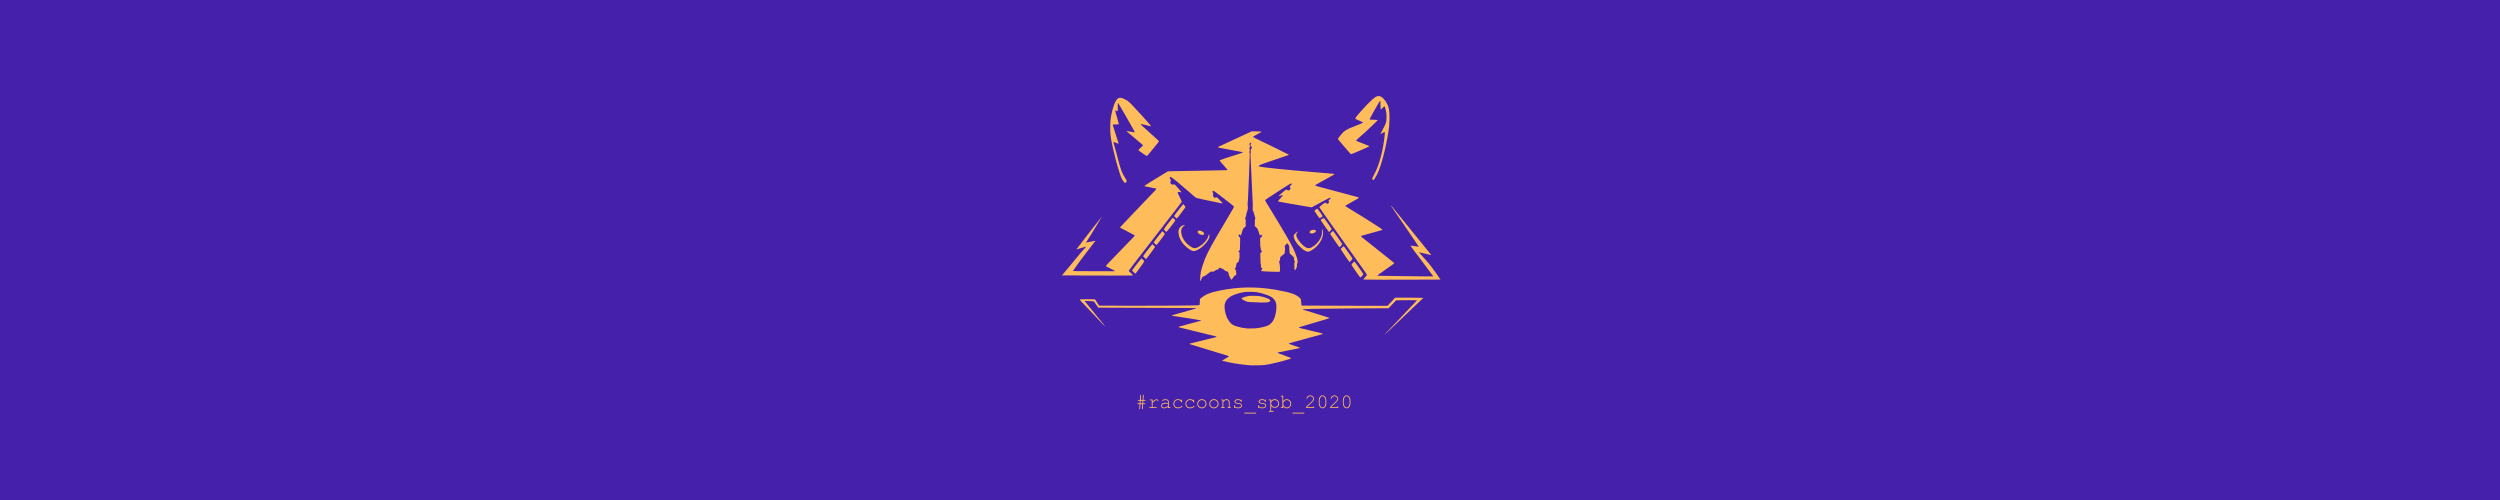 <svg width="5000" height="1000" viewBox="0 0 5000 1000" fill="none" xmlns="http://www.w3.org/2000/svg">
<rect x="0" y="0" width="5000" height="1000" fill="#808080" stroke="none"/>
<g clip-path="url(#clip0)">
<rect width="5000" height="1000" fill="white"/>
<path d="M5000 -222H0V1303H5000V-222Z" fill="#4520AB"/>
<path d="M2496.24 730.291C2485.86 729.269 2476.84 728.077 2468.08 726.572C2460.66 725.299 2449.58 723.008 2445.41 721.888C2443.67 721.421 2444.29 720.904 2451.87 716.562C2453.91 715.398 2455.93 714.216 2456.38 713.937C2457.08 713.495 2457.64 712.841 2457.64 712.463C2457.64 712.015 2453.66 710.768 2418.71 700.26C2391.58 692.102 2381.91 689.149 2380.11 688.48C2379.49 688.246 2379.03 687.94 2379.03 687.755C2379.03 687.276 2379.96 687.02 2395.34 683.305C2415.8 678.358 2430.4 674.761 2431.65 674.357C2433.8 673.661 2433.69 673.249 2431.15 672.567C2430.23 672.319 2413.97 668.346 2395.02 663.74C2376.07 659.133 2359.78 655.14 2358.82 654.866C2356.88 654.315 2356.44 653.809 2357.54 653.388C2358.65 652.962 2365.6 651.08 2379.48 647.448C2400.06 642.061 2401.71 641.595 2401.9 641.091C2401.97 640.916 2401.98 640.727 2401.92 640.671C2401.62 640.371 2360.73 633.881 2347.93 632.101C2343.7 631.513 2343.65 631.5 2343.73 631.062C2343.78 630.82 2344.35 630.525 2345.43 630.186C2348.22 629.309 2357.08 626.801 2367.5 623.939C2384.99 619.137 2391.62 617.275 2392.04 617.049C2392.42 616.845 2392.42 616.803 2392.09 616.472C2391.77 616.152 2390.29 616.099 2377.66 615.961C2367.32 615.848 2233.91 615.392 2199.8 615.353L2196.5 615.346L2194.78 612.9C2193.84 611.554 2191.97 608.817 2190.64 606.816C2189.3 604.816 2187.99 603.037 2187.72 602.862C2187.34 602.618 2185.17 602.449 2178.21 602.121C2173.24 601.887 2169.11 601.764 2169.02 601.846C2168.93 601.929 2177.91 613 2188.98 626.448C2200.05 639.897 2209.2 651.066 2209.32 651.268C2209.79 652.125 2209 651.836 2207.91 650.752C2204.41 647.29 2161.24 601.83 2161.24 601.604C2160.67 600.68 2159.7 599.84 2159.45 599.006C2159.97 598.481 2177.76 598.199 2186.24 598.582L2190.04 598.754L2190.7 599.521C2191.06 599.943 2192.82 602.704 2194.59 605.657C2196.94 609.559 2197.98 611.096 2198.4 611.283C2199.14 611.615 2305 611.574 2350.65 611.224C2385.93 610.953 2397.54 610.727 2398.45 610.294C2399.31 609.881 2399.52 608.695 2399.7 603.061L2399.86 598.153L2401.4 596.816C2410.53 588.923 2420.09 585.006 2440.02 580.993C2477.11 573.525 2512.03 572.972 2549.84 579.253C2563.44 581.512 2576.48 584.422 2583.48 586.763C2590.59 589.137 2596.35 592.464 2600.1 596.357C2601.83 598.15 2601.85 598.241 2602.35 604.474C2602.76 609.502 2603 610.895 2603.51 611.133C2603.93 611.331 2670.54 611.584 2732.76 611.623L2775.1 611.649L2775.63 611.16C2776.05 610.763 2784.98 601.068 2789.04 596.586L2790.02 595.505L2795.68 595.307C2799.22 595.182 2808.31 595.195 2820.08 595.34C2832.62 595.519 2839.19 595.429 2846.82 595.684C2846.89 595.888 2771.61 667.581 2770.86 668.027C2770.71 668.119 2770.53 668.095 2770.45 667.974C2770.3 667.723 2768.27 669.867 2805.63 630.683C2821.36 614.181 2834.19 600.603 2834.13 600.51C2834.01 600.305 2796.89 600.32 2794.18 600.527L2792.25 600.674L2787.88 605.238C2785.47 607.748 2782.48 610.856 2781.22 612.144L2777.3 616.461C2718.96 616.947 2676.31 616.768 2630.73 617.621C2612.8 617.956 2606.83 618.125 2606 618.322C2605.34 618.477 2605.38 619.003 2606.05 619.261C2606.95 619.603 2621.46 624.103 2640.08 629.813C2649.71 632.766 2657.86 635.321 2658.19 635.49C2658.91 635.864 2658.94 636.114 2658.3 636.522C2657.67 636.921 2640.3 642.106 2613.44 649.914C2597.75 654.477 2597.28 654.641 2597.96 655.278C2598.53 655.815 2600.73 656.373 2621.38 661.23C2637.75 665.079 2644.71 666.777 2645.48 667.107C2646.26 667.439 2645.98 667.993 2644.87 668.326C2642.8 668.949 2633.98 671.356 2620.29 675.038C2588.25 683.656 2577.96 686.53 2577.48 686.991C2577.23 687.235 2577.28 687.343 2577.78 687.672C2578.11 687.887 2583.19 689.683 2589.06 691.662C2601.84 695.968 2601.53 695.751 2596.48 696.827C2594.69 697.209 2585.59 699 2576.26 700.805C2558.57 704.23 2555.57 704.854 2555.39 705.154C2555.15 705.536 2555.56 705.991 2556.43 706.318C2556.93 706.505 2561.21 708.089 2565.93 709.838C2575.4 713.346 2581.55 715.737 2581.97 716.078C2582.66 716.638 2582.13 716.93 2577.74 718.429C2566.5 722.273 2541.2 728.344 2530.27 729.823C2525.65 730.448 2522.17 730.614 2511.78 730.709C2502.13 730.796 2501.11 730.768 2496.24 730.288L2496.24 730.291ZM2508.74 656.769C2510 656.703 2511.32 656.611 2511.68 656.566C2512.03 656.522 2512.87 656.425 2513.52 656.351C2515.36 656.145 2516.64 655.96 2519.61 655.47C2521.21 655.206 2521.89 655.074 2524.15 654.587C2531.95 652.904 2536.07 651.367 2539.34 648.925C2541.07 647.632 2543.97 644.804 2543.97 644.409C2543.97 644.271 2544.15 644.043 2544.38 643.902C2544.95 643.546 2547.01 640.412 2547.01 639.904C2547.01 639.674 2547.1 639.487 2547.21 639.487C2547.63 639.487 2549.19 635.497 2550.28 631.658C2551.26 628.173 2552.08 623.985 2552.6 619.698C2552.81 617.994 2552.83 609.895 2552.63 608.825C2551.89 604.851 2550.76 602.163 2548.68 599.366C2547.92 598.348 2545.46 595.778 2545.25 595.778C2545.17 595.778 2544.81 595.509 2544.45 595.18C2543.56 594.35 2540.79 592.734 2540.27 592.734C2540.03 592.734 2539.84 592.65 2539.84 592.548C2539.84 592.359 2537.85 591.399 2535.7 590.546C2533.46 589.656 2527.69 587.774 2527.57 587.893C2527.5 587.958 2527.31 587.893 2527.13 587.747C2526.48 587.203 2517.24 584.913 2514.28 584.561C2513.81 584.504 2513.07 584.397 2512.65 584.323C2509.99 583.851 2507.37 583.719 2500.58 583.714C2494.23 583.707 2490.19 583.861 2488.95 584.149C2488.65 584.218 2487.77 584.371 2486.99 584.488C2480.69 585.434 2472.34 587.817 2466.37 590.372C2462.03 592.233 2459.14 594.069 2456.4 596.726C2455.41 597.688 2454.59 598.537 2454.59 598.613C2454.59 598.689 2454.23 599.142 2453.78 599.62C2452.61 600.862 2450.93 603.769 2450.22 605.775C2449.35 608.245 2449.08 610.695 2449.22 614.914C2449.29 616.888 2449.39 618.698 2449.45 618.937C2449.5 619.176 2449.61 619.861 2449.69 620.459C2450.23 624.51 2452.13 631.063 2453.87 634.92C2455.1 637.64 2456.37 639.949 2456.7 640.075C2456.86 640.136 2456.99 640.347 2456.99 640.543C2456.99 641.179 2459.17 643.884 2461.75 646.451C2464.1 648.786 2464.44 649.04 2466.77 650.189C2468.15 650.867 2470.14 651.723 2471.2 652.091C2473.89 653.02 2480.56 654.768 2483.19 655.228C2483.96 655.363 2485.13 655.578 2485.68 655.685C2486.15 655.776 2486.88 655.894 2488.41 656.123C2488.84 656.188 2490.13 656.364 2491.56 656.555C2491.98 656.611 2493.1 656.717 2494.06 656.791C2495.02 656.865 2495.84 656.961 2495.88 657.004C2495.99 657.106 2505.77 656.927 2508.74 656.769ZM2522.2 605.038C2522.1 604.933 2514.84 604.635 2505.8 604.365C2495.3 604.051 2494.34 603.87 2488.95 601.19C2486.86 600.149 2484.72 598.934 2484.21 598.489C2483.38 597.777 2483.28 597.588 2483.34 596.893C2483.4 596.147 2483.49 596.061 2485.04 595.296C2487.51 594.07 2494.11 592.366 2498.95 591.702C2501.42 591.364 2514.16 591.551 2516.26 591.956C2516.49 591.999 2517.31 592.099 2518.09 592.178C2519.33 592.303 2520.3 592.457 2522.44 592.864C2529.14 594.14 2538.38 597.653 2539.95 599.522C2540.54 600.222 2540.64 601.102 2540.24 602.191C2540.05 602.731 2539.7 603.014 2538.56 603.549C2537.77 603.921 2536.82 604.284 2536.47 604.356C2535.14 604.62 2534.49 604.733 2533.75 604.824C2532.69 604.953 2522.31 605.146 2522.2 605.038ZM2400.3 557.995C2400.67 547.557 2401.85 541.304 2405.71 529.454C2410.88 513.565 2416.88 501.295 2433.18 473.241C2437.53 465.747 2442.83 456.781 2455.42 435.621C2467.3 415.639 2468.18 414.042 2467.79 413.026C2467.61 412.56 2465.01 410.403 2458 404.897C2444.06 393.95 2432.76 385.323 2429.45 383.087C2427.31 381.645 2426.76 381.458 2425.93 381.888C2424.62 382.565 2424.65 384.074 2426.01 386.13L2426.6 387.022L2426.23 388.903C2425.8 391.042 2425.89 391.924 2426.68 393.276C2427.84 395.271 2429.65 395.839 2432.32 395.046L2434.02 394.543L2439.51 400.152C2442.54 403.238 2445.07 405.961 2445.15 406.204C2445.32 406.749 2444.97 406.993 2444.2 406.859C2440.49 406.22 2415.91 401.091 2403.75 398.424C2396.65 396.866 2393.3 396.045 2392.31 395.626C2391.35 395.224 2389.12 393.369 2380.9 386.159C2359.7 367.56 2344.41 355.026 2341.65 353.975C2340.85 353.672 2339.63 354.184 2339.34 354.945C2339.06 355.696 2339.44 356.582 2340.85 358.445C2341.45 359.247 2341.95 360.074 2341.95 360.283C2341.95 360.493 2341.71 361.187 2341.41 361.826C2340.66 363.445 2340.53 364.564 2340.94 365.963C2341.68 368.493 2344.08 369.695 2347.14 369.056C2349.19 368.627 2349.25 368.641 2350.39 369.786C2351.73 371.124 2358.75 379.156 2360.92 381.835C2362.81 384.155 2363.03 384.766 2361.9 384.541C2357.11 383.582 2356.01 383.593 2355.51 384.602C2355.08 385.48 2355.66 386.914 2359.68 394.892C2361.77 399.042 2363.48 402.696 2363.48 403.013C2363.48 404.129 2368.34 397.784 2284.17 506.461C2263.51 533.136 2258.14 540.202 2257.77 541.154C2257.64 541.495 2257.68 541.846 2257.89 542.249C2258.05 542.575 2259.96 544.483 2262.12 546.489C2264.29 548.495 2266.06 550.216 2266.06 550.315C2266.06 551.102 2266.82 551.089 2220.09 551.16C2195.2 551.198 2167.94 551.129 2159.5 551.006L2144.17 550.784C2139.33 550.791 2123.75 550.784 2123.75 550.784C2140.99 531.333 2154.55 512.896 2172.48 493.042C2164.58 495.076 2160.96 496.614 2153.37 498.795C2153.11 498.795 2152.98 498.671 2153.02 498.472C2169.25 477.365 2184.08 457.481 2203.85 432.966C2203.85 432.966 2180.03 473.574 2171.9 485.19L2191.03 481.541C2191.03 481.541 2158.84 522.307 2145.85 541.943C2145.79 542.183 2152.27 542.26 2183.69 542.391C2204.53 542.478 2223.32 542.515 2225.44 542.473C2231.36 542.354 2231.29 542.164 2224.22 538.752C2214.77 534.199 2211.81 532.636 2211.74 532.172C2211.64 531.456 2215.38 527.49 2241.48 500.64C2267.38 473.99 2269.32 471.945 2269.32 471.253C2269.32 470.533 2268.29 469.919 2259.73 465.51C2243.69 457.254 2240.71 455.686 2240.32 455.307C2239.95 454.956 2239.94 454.861 2240.22 454.467C2240.66 453.845 2248.44 445.65 2268.13 425.081C2297.89 394.001 2300.42 391.355 2305.88 385.601C2308.82 382.496 2311.53 379.611 2311.89 379.189C2312.77 378.167 2312.85 377.651 2312.15 377.311C2311.38 376.933 2306.9 375.966 2298.79 374.426C2290.25 372.807 2288.78 372.453 2288.78 372.018C2288.78 371.602 2292.82 368.912 2301.73 363.395C2315.04 355.149 2333.97 343.636 2335.54 342.825C2336.21 342.476 2343.66 342.312 2392.18 341.574C2427.47 341.038 2449.68 340.591 2452.74 340.355C2454.76 340.2 2455.13 340.009 2454.78 339.322C2454.47 338.744 2451.91 335.773 2446.11 329.288C2440.29 322.788 2439.37 321.658 2439.37 321.032C2439.37 320.59 2439.62 320.424 2441.16 319.833C2445.77 318.072 2457.98 314.027 2470.03 310.268C2482.7 306.317 2485.69 305.276 2485.69 304.814C2485.69 304.525 2485.45 304.343 2484.87 304.192C2482.52 303.576 2466.39 300.538 2450.79 297.772C2438.81 295.648 2436.1 295.114 2435.8 294.814C2435.15 294.171 2434.61 294.43 2491.86 268.071L2503.8 262.575L2512.09 262.719C2521.22 262.878 2522.5 262.981 2522.61 263.555C2522.71 264.041 2521.62 264.726 2515.48 268.063C2508.77 271.711 2506.39 273.097 2506.25 273.438C2506.19 273.597 2506.2 273.881 2506.27 274.068C2506.41 274.416 2513.23 277.826 2530.05 285.957C2535.25 288.471 2544.11 292.752 2549.73 295.469C2561.82 301.313 2576.55 308.656 2577.26 309.189C2577.68 309.504 2577.71 309.623 2577.49 309.899C2577.33 310.082 2567.9 313.322 2556.51 317.1C2532.16 325.182 2523.33 328.333 2519.34 330.372C2517.24 331.438 2516.97 332.615 2518.7 333.082C2525.1 334.806 2567.27 339.162 2623.01 343.858C2629.47 344.402 2638.23 345.14 2642.48 345.497C2646.72 345.855 2652.49 346.343 2655.31 346.582C2670.16 347.846 2669.07 347.712 2668.96 348.261C2668.87 348.754 2666.82 349.943 2650.63 358.924C2635.15 367.506 2630.89 369.939 2630.51 370.397C2630.37 370.568 2630.3 370.842 2630.36 371.005C2630.59 371.598 2635.96 373.086 2678.79 384.41C2714.96 393.973 2717.93 394.814 2717.93 395.473C2717.93 395.916 2714.49 397.958 2701.73 405.086C2690.18 411.539 2690.27 411.476 2691.24 412.545C2691.51 412.842 2694.18 414.544 2697.17 416.327C2715.54 427.282 2750.36 449.046 2759.79 455.473C2764.78 458.869 2765.37 459.489 2764.15 460.044C2763.57 460.311 2754.48 462.864 2736.2 467.898C2722.26 471.737 2721.98 471.826 2721.89 472.419C2721.82 472.897 2724.91 475.402 2752.94 497.6C2772.52 513.104 2786.32 524.125 2787.45 525.163C2787.96 525.642 2788.39 526.215 2788.39 526.439C2788.39 526.941 2787.88 527.316 2775.02 536.343C2757.49 548.64 2755.12 550.385 2755.12 550.992C2755.12 551.199 2755.34 551.433 2755.61 551.512C2756.3 551.714 2775.7 552.012 2805.68 552.281C2819.79 552.408 2839.25 552.615 2848.92 552.742C2858.6 552.868 2866.59 552.892 2866.68 552.794C2866.78 552.696 2856.43 538.834 2843.69 521.988C2827.38 500.418 2820.6 491.292 2820.76 491.13C2820.92 490.968 2823.42 491.289 2829.21 492.216C2833.73 492.94 2837.5 493.461 2837.6 493.373C2837.69 493.285 2825.81 475.754 2811.2 454.416C2781.03 410.36 2782.08 411.906 2782.08 411.604C2782.08 411.068 2782.7 411.501 2783.73 412.752C2805.79 439.708 2862.53 509.737 2862.43 509.89C2862.36 510.008 2862.12 510.103 2861.91 510.103C2861.69 510.103 2856.25 508.831 2849.82 507.276C2843.39 505.722 2838.02 504.45 2837.88 504.45C2837.75 504.45 2838.46 505.306 2839.45 506.352C2842.63 509.693 2850.02 518.032 2856.56 525.652C2864.8 535.247 2880.85 558.759 2881 559.127C2865.59 559.106 2850.23 559.346 2834.82 559.285C2800.74 559.554 2726.31 559.428 2726.31 559.103C2726.31 558.962 2727.82 557.176 2729.66 555.133C2733.42 550.973 2733.8 550.465 2733.81 549.656C2733.81 548.707 2733.14 547.754 2693.9 492.707C2651.75 433.567 2640.54 417.685 2639.3 415.349L2638.67 414.168L2639.87 413.082C2642.96 410.271 2649.72 405.072 2650.27 405.072C2650.41 405.072 2650.96 405.509 2651.5 406.043C2652.77 407.289 2653.87 407.648 2655.27 407.274C2657.66 406.638 2658.56 404.52 2657.47 402.071C2657.24 401.538 2657.05 400.931 2657.05 400.721C2657.05 400.49 2657.61 399.974 2658.46 399.418C2661 397.762 2661.9 396.201 2660.59 395.704C2659.44 395.269 2657.2 396.318 2645.09 402.952C2632.6 409.791 2627.03 412.798 2625.02 413.794L2623.16 414.716L2616.35 413.57C2608.37 412.227 2577.8 406.965 2570.71 405.712C2561.67 404.114 2556.47 403.065 2556.17 402.776C2555.74 402.377 2555.86 402.223 2560.3 397.267C2564.7 392.362 2565.29 391.604 2565.35 390.783C2565.41 389.823 2564.64 389.909 2561.11 391.253C2559.37 391.917 2557.79 392.459 2557.59 392.459C2556.77 392.459 2557.4 391.691 2560.44 388.942C2567.4 382.652 2571.84 378.977 2572.46 378.977C2572.69 378.977 2573.32 379.311 2573.86 379.718C2576.42 381.674 2579.69 380.872 2580.63 378.059C2581.05 376.77 2580.94 376.006 2580.04 374.21C2579.67 373.475 2579.42 372.738 2579.49 372.572C2579.55 372.407 2580.39 371.616 2581.36 370.816C2583.36 369.162 2583.63 368.776 2583.43 367.861C2583.18 366.732 2582.42 366.644 2580.62 367.535C2578.53 368.567 2571.84 372.756 2558.65 381.297C2533.57 397.522 2530.69 399.486 2530.42 400.513C2530.25 401.157 2531 402.509 2536.46 411.378C2542.45 421.116 2551.71 436.404 2559.45 449.324C2579.93 483.551 2585.64 493.997 2590.41 505.988C2592.28 510.695 2594.42 517.063 2594.96 519.522C2595.5 521.976 2595.33 525.014 2594.57 526.632C2594.06 527.692 2593.98 528.234 2593.81 531.361C2593.66 534.032 2593.53 534.986 2593.28 535.274C2593.09 535.483 2592.39 536.755 2591.72 538.101C2590.48 540.591 2590.05 540.989 2589.43 540.243C2589.01 539.73 2588.71 536.112 2588.68 531.088C2588.65 526.326 2588.66 526.297 2589.26 524.814C2589.92 523.197 2589.89 522.729 2589.09 521.846C2588.25 520.921 2588.11 520.419 2588.11 518.392C2588.11 514.727 2588.1 514.718 2584.52 511.536C2582.8 510.005 2580.91 508.24 2580.31 507.615C2579.1 506.333 2579.14 506.516 2578.86 500.427C2578.79 498.872 2578.63 497.21 2578.51 496.733C2578.35 496.109 2578.36 495.433 2578.55 494.315C2578.89 492.327 2578.69 491.729 2577.11 489.88C2576.45 489.103 2575.64 488.026 2575.33 487.488C2574.45 485.978 2574.02 485.89 2573.52 487.123C2573.37 487.503 2572.39 488.662 2571.34 489.699C2570.22 490.802 2569.36 491.839 2569.27 492.199C2569.16 492.631 2569.3 493.322 2569.72 494.507C2570.28 496.087 2570.3 496.297 2570.08 497.661C2569.95 498.464 2569.74 500.824 2569.62 502.905C2569.49 504.985 2569.29 506.869 2569.18 507.092C2569.06 507.314 2567.4 508.669 2565.5 510.103C2563.59 511.537 2561.71 513.036 2561.31 513.434C2560.34 514.404 2560.06 515.476 2560.06 518.209V520.502L2559.23 521.555C2558.78 522.134 2558.34 522.775 2558.26 522.981C2558.18 523.186 2558.36 524.14 2558.64 525.1C2559.35 527.457 2559.56 529.177 2559.87 534.912C2560.12 539.61 2560.03 542.724 2559.62 543.385C2559.26 543.957 2545.9 543.699 2530.16 542.816C2522.38 542.379 2522.44 542.392 2522.44 541.144C2522.44 540.336 2522.56 540.138 2523.64 539.143C2524.29 538.536 2524.83 537.86 2524.83 537.641C2524.83 537.422 2524.34 536.799 2523.73 536.256C2521.94 534.642 2521.47 533.292 2522.04 531.391C2522.25 530.672 2522.22 530.385 2521.81 529.311C2521.13 527.538 2520.95 525 2520.8 515.282L2520.66 506.733L2522 505.211C2524.22 502.673 2524.35 502.142 2522.98 501.215C2521.91 500.486 2521.35 499.485 2521.35 498.295C2521.35 497.749 2521.44 497.067 2521.55 496.78C2521.7 496.398 2521.64 496.008 2521.33 495.331C2520.64 493.779 2520.49 492.038 2520.34 484.006L2520.2 476.283L2520.94 475.673C2521.35 475.337 2522.02 474.848 2522.44 474.585C2522.86 474.323 2523.39 473.725 2523.62 473.257C2523.99 472.504 2524.01 472.266 2523.78 471.204C2523.5 469.868 2523.26 469.535 2522.4 469.324C2521.79 469.176 2521.15 469.644 2520.56 470.648C2520.33 471.057 2520.31 471.058 2519.88 470.672C2519.3 470.154 2518.72 468.661 2517.77 465.255C2515.88 458.476 2514.8 456.554 2511.34 453.785L2509.58 452.375L2509.66 445.631L2509.73 438.886L2510.3 437.725C2510.93 436.448 2510.93 436.408 2509.95 434.073C2509.4 432.754 2508.89 430.919 2507.78 426.274C2507.42 424.777 2506.83 423.114 2506.2 421.829L2505.2 419.777L2505.48 414.941C2505.63 412.282 2505.7 409.242 2505.63 408.187C2505.55 407.132 2505.4 404.996 2505.28 403.441C2504.84 397.791 2500.91 312.083 2500.91 308.179C2500.91 306.74 2501.02 306.166 2501.44 305.244C2501.95 304.142 2501.96 304.067 2501.62 303.319C2501.42 302.891 2501.23 301.977 2501.18 301.288C2501.09 300.091 2501.14 299.96 2502.19 298.32C2503.55 296.194 2504.51 293.552 2504.08 293.115C2503.84 292.869 2503.62 292.895 2502.76 293.278C2501.09 294.014 2501.13 294.058 2501.13 291.205V288.677L2501.92 287.8C2502.67 286.973 2502.69 286.907 2502.31 286.632C2502.1 286.472 2501.74 286.341 2501.53 286.341C2501.29 286.341 2501.08 286.125 2501 285.806C2500.67 284.461 2499.88 284.764 2499.67 286.32C2499.59 286.911 2499.35 287.368 2498.91 287.756C2498.18 288.41 2498.21 288.725 2499.02 289.125L2499.61 289.409V292.232C2499.61 294.627 2499.54 295.186 2499.17 295.909C2498.63 296.974 2498.63 297.358 2499.17 298.788C2499.75 300.31 2499.72 301.263 2499.05 302.736L2498.48 303.962L2498.97 304.963C2499.45 305.958 2499.45 306.016 2499.33 313.712C2499.26 317.973 2498.65 334.915 2497.99 351.36C2496.17 396.477 2495.77 404.541 2495.24 407.176C2495.07 408.053 2495.09 408.664 2495.35 409.94C2496.05 413.285 2495.7 419.656 2494.72 421.587C2493.73 423.538 2492.9 426.4 2492.66 428.666C2492.38 431.388 2492.17 432.156 2491.11 434.291C2490.64 435.231 2490.26 436.211 2490.26 436.467C2490.26 436.723 2490.5 437.392 2490.8 437.954L2491.34 438.975V445.998V453.021L2489.49 454.395C2487.39 455.959 2486.1 457.53 2485.51 459.243C2485.28 459.892 2484.49 462.526 2483.74 465.095C2481.88 471.5 2481.82 471.586 2480.48 470.209C2479.79 469.488 2478.61 468.787 2478.11 468.787C2477.51 468.787 2477 469.667 2477 470.689C2477.01 472.15 2477.64 473.393 2478.77 474.172C2480.63 475.454 2480.5 474.56 2480.23 484.348C2480.09 489.125 2479.92 494.664 2479.85 496.656L2479.72 500.28L2478.36 501.187C2477.42 501.812 2477 502.233 2477 502.544C2477 502.791 2477.48 503.507 2478.07 504.133C2479.39 505.525 2479.55 506.082 2479.1 507.706C2478.82 508.692 2478.8 509.233 2478.96 510.239C2479.31 512.403 2479.19 514.427 2478.52 517.776C2477.55 522.539 2477.09 523.754 2475.97 524.559C2475.46 524.921 2474.63 525.513 2474.12 525.875C2472.9 526.745 2472.51 527.845 2472.22 531.228C2471.95 534.326 2471.54 535.397 2470.24 536.429C2469.77 536.801 2469.39 537.195 2469.39 537.306C2469.39 537.416 2469.92 538.086 2470.57 538.794C2471.33 539.617 2471.8 540.341 2471.88 540.803C2472.09 542.041 2472.87 548.366 2472.87 548.889C2472.87 549.284 2472.5 549.59 2471.07 550.392C2468.8 551.667 2468.21 552.3 2465.49 556.367C2464.26 558.191 2463.13 559.684 2462.96 559.684C2462.58 559.684 2461.95 558.702 2460.16 555.285C2458.27 551.684 2457.54 549.781 2457.03 547.071C2456.79 545.815 2456.49 544.514 2456.36 544.179C2456.08 543.456 2455.09 542.993 2453.2 542.696C2451.2 542.381 2451.16 542.357 2449.12 540.397C2447.01 538.365 2445.33 537.45 2441.19 536.063C2438.38 535.122 2438 535.214 2437.64 536.93C2437.51 537.586 2437.26 538.233 2437.1 538.368C2436.94 538.503 2436.03 538.8 2435.08 539.027C2432.82 539.564 2431.27 540.268 2429.85 541.4C2427.16 543.538 2426.8 543.638 2423.51 543.163C2421.6 542.886 2421.06 543.163 2417.23 546.385C2412.61 550.27 2409.05 552.473 2406.66 552.919C2406.05 553.034 2405.42 553.324 2405.12 553.626C2404.85 553.908 2403.93 555.655 2403.07 557.509C2401.26 561.423 2401 561.858 2400.52 561.858C2400.2 561.858 2400.18 561.481 2400.3 557.998L2400.3 557.995ZM2718.64 552.559C2717.68 551.273 2715.19 547.775 2713.11 544.784C2704.95 533.098 2703.15 530.334 2703.15 529.495C2703.15 529.193 2703.55 528.42 2704.04 527.763C2705.38 525.992 2708.21 523.148 2708.63 523.148C2709.07 523.148 2710.36 524.736 2714.28 530.116C2721.01 539.339 2726.63 547.61 2726.63 548.29C2726.63 548.916 2726 549.811 2723.94 552.104C2722.03 554.228 2721.25 554.896 2720.68 554.896C2720.51 554.896 2719.59 553.844 2718.64 552.559ZM2268.57 545.6C2266.65 543.867 2264.32 541.292 2264.32 540.896C2264.32 540.548 2265.26 539.198 2268.68 534.65C2275.75 525.252 2282.61 516.841 2283.22 516.841C2283.46 516.841 2284.63 517.889 2286.04 519.368C2287.88 521.288 2288.46 522.034 2288.46 522.473C2288.46 523.406 2285.46 527.765 2275.68 541.074C2272 546.089 2271.17 547.068 2270.59 547.068C2270.38 547.068 2269.47 546.407 2268.57 545.6ZM2698.43 523.311C2696.7 521.471 2684.61 503.729 2682.31 499.636C2681.93 498.963 2681.62 498.272 2681.62 498.1C2681.62 497.226 2686.41 492.486 2687.3 492.486C2687.49 492.486 2688.24 493.245 2688.95 494.171C2690.78 496.554 2698.36 507.193 2702.05 512.562C2704.75 516.494 2705.13 517.151 2704.94 517.563C2704.33 518.897 2699.9 524.017 2699.36 524.017C2699.22 524.017 2698.8 523.699 2698.43 523.311ZM2288.87 515.357C2287.44 513.924 2286.28 512.639 2286.28 512.501C2286.28 512.011 2288.88 508.399 2294.42 501.184C2301.21 492.334 2304.34 488.572 2304.9 488.572C2305.34 488.572 2309.76 492.931 2309.9 493.5C2310.08 494.207 2309.66 494.859 2304.14 502.41C2294.77 515.227 2292.76 517.813 2292.07 517.891C2291.53 517.953 2291.12 517.63 2288.87 515.357ZM2613.88 503.132C2612.35 502.761 2607.86 500.377 2605.83 498.865C2604.76 498.06 2602.26 495.78 2600.29 493.799C2594.93 488.421 2592.22 484.884 2589.85 480.2C2588.21 476.965 2587.65 475.188 2587.52 472.797C2587.42 471.053 2587.46 470.721 2587.9 469.861C2588.17 469.328 2588.99 468.305 2589.72 467.587C2591.04 466.293 2594.54 463.573 2595.88 462.796C2596.47 463.582 2592.58 466.688 2592.59 469.05C2592.6 470.723 2592.74 471.726 2593.1 472.917C2595.19 479.789 2603.96 490.153 2611.33 494.462C2616.93 497.734 2620.91 497.006 2628.48 491.326C2636.29 485.465 2641.75 477.495 2643.7 469.11C2644.26 466.698 2644.27 461.152 2643.72 459.448C2643.26 458.003 2643.26 457.911 2643.69 457.911C2644.09 457.911 2645.38 460.578 2645.75 462.174C2645.89 462.759 2646 464.755 2645.99 466.609C2645.99 469.646 2645.92 470.226 2645.33 472.48C2642.17 484.565 2632.68 495.938 2620.81 501.863C2618.38 503.08 2618.05 503.185 2616.46 503.261C2615.52 503.306 2614.36 503.248 2613.88 503.132H2613.88ZM2385.12 501.98C2382.7 501.171 2378.58 498.679 2374.79 495.733C2372.28 493.784 2367.8 489.463 2366.09 487.345C2362.36 482.714 2359.13 476.444 2357.78 471.213C2356.94 467.965 2356.71 463.138 2357.26 460.52C2358.37 455.207 2362.46 451.174 2367.46 450.454C2370.13 450.069 2370.54 450.566 2368.43 451.631C2365.75 452.983 2363.6 455.826 2362.7 459.215C2361.38 464.212 2363.42 472.852 2367.45 479.33C2370.58 484.355 2375.63 489.452 2380.98 492.98C2383.42 494.588 2384.55 495.161 2386.61 495.854C2388.6 496.521 2390 496.544 2392.17 495.947C2399.65 493.886 2409.91 485.241 2414.74 476.938C2415.81 475.106 2416.42 473.43 2416.93 470.96C2417.21 469.599 2417.4 469.096 2417.67 469.044C2418.67 468.851 2419.24 472.214 2418.62 474.658C2417.91 477.473 2415.41 481.892 2412.46 485.528C2410.48 487.978 2404.74 493.519 2402.4 495.246C2398.39 498.21 2393.93 500.693 2390.99 501.606C2389.07 502.201 2386.3 502.378 2385.12 501.98ZM2677.53 492.758C2674.68 488.987 2665.41 475.732 2662.22 470.865C2661.07 469.109 2660.52 468.064 2660.52 467.63C2660.52 467.103 2660.97 466.541 2662.99 464.496C2664.98 462.493 2665.56 462.018 2665.98 462.077C2666.62 462.167 2668.37 464.476 2674.81 473.676C2679.8 480.809 2683.52 486.326 2684.09 487.43C2684.43 488.091 2684.43 488.183 2684.09 488.844C2683.16 490.644 2679.85 494.443 2679.2 494.443C2678.97 494.443 2678.3 493.77 2677.53 492.758H2677.53ZM2311.59 489.085C2310.24 488.077 2307.37 485.287 2307.37 484.975C2307.37 484.378 2312.8 477.097 2319.45 468.781C2323.29 463.978 2324.48 462.695 2325.1 462.695C2325.44 462.695 2326.1 463.231 2327.2 464.395C2329.05 466.373 2329.68 467.402 2329.48 468.153C2329.33 468.716 2326.41 472.842 2321.35 479.632C2316.65 485.95 2313.46 489.877 2313.03 489.877C2312.82 489.877 2312.18 489.52 2311.59 489.085ZM2401.6 469.449C2397.86 468.101 2395.23 465.594 2395.23 463.371C2395.23 461.838 2396.8 461.057 2399.58 461.217C2403.43 461.441 2408.27 464.927 2408.27 467.481C2408.27 468.291 2407.66 469.086 2406.6 469.627C2405.84 470.017 2402.89 469.912 2401.6 469.449ZM2621.27 466.731C2620.22 466.343 2618.99 465.067 2618.99 464.371C2618.99 463.508 2620.21 461.876 2621.43 461.09C2623.26 459.919 2624.34 459.65 2627.16 459.65C2629.99 459.65 2630.7 459.88 2631.39 461.02C2632.42 462.705 2631.44 464.226 2628.31 465.822C2626.33 466.83 2626.12 466.888 2624.18 466.968C2622.74 467.028 2621.89 466.959 2621.27 466.731ZM2657.45 463.401C2655.71 461.496 2645.17 446.251 2642.48 441.752L2641.34 439.837L2641.83 439.311C2642.75 438.333 2646.8 436.165 2647.7 436.165C2647.91 436.165 2648.47 436.63 2648.94 437.198C2651.59 440.413 2662.88 456.762 2663.24 457.911C2663.34 458.226 2663.21 458.64 2662.84 459.204C2662.1 460.318 2658.58 463.999 2658.26 463.999C2658.11 463.999 2657.75 463.73 2657.45 463.401ZM2331.52 462.978C2330.13 461.784 2327.82 458.994 2327.82 458.504C2327.82 457.867 2334.45 448.955 2341.21 440.514C2345.43 435.247 2345.05 435.642 2345.72 435.809C2346.57 436.024 2350.65 440.008 2350.65 440.63C2350.65 441.399 2345.07 448.966 2337.91 457.918C2334.48 462.209 2333.09 463.782 2332.73 463.782C2332.58 463.782 2332.04 463.42 2331.52 462.978ZM2350.83 434.916C2349.63 433.751 2348.56 432.627 2348.45 432.418C2348.13 431.831 2348.78 430.777 2352.44 425.903C2359.19 416.918 2365.55 408.954 2366.37 408.457C2366.69 408.26 2366.89 408.376 2367.56 409.177C2369.1 410.992 2370.87 413.601 2370.87 414.042C2370.87 414.603 2368.56 417.89 2362.64 425.727C2356.01 434.522 2353.96 437.035 2353.45 437.035C2353.2 437.035 2352.1 436.147 2350.83 434.916ZM2637.25 434.371C2635.52 432.052 2630.56 424.676 2629.66 423.075C2628.82 421.584 2628.86 421.47 2630.78 419.807C2634.04 416.99 2634.36 416.912 2635.8 418.605C2638.59 421.901 2645.31 431.639 2645.3 432.372C2645.29 432.904 2643.99 433.886 2641.61 435.166C2639 436.564 2638.87 436.541 2637.25 434.371ZM2248.66 364.893C2244.83 360.615 2242.96 357.021 2239.95 348.155C2233.57 329.328 2225.82 298.988 2222.57 280.109C2221.63 274.696 2220.9 268.675 2220.59 263.939C2220.3 259.446 2220.45 245.824 2220.83 241.976C2222.33 226.883 2226.8 210.495 2231.84 201.621C2233.38 198.915 2234.86 197.363 2236.83 196.388C2238.33 195.645 2238.59 195.586 2240.35 195.593C2241.4 195.597 2242.85 195.762 2243.61 195.964C2246.33 196.683 2251.37 199.183 2255.14 201.683C2258.67 204.017 2267.8 213.447 2285.1 232.626C2297.34 246.193 2302.23 251.849 2302.1 252.272C2302.05 252.41 2301.8 252.554 2301.54 252.593C2301.28 252.631 2297.14 251.619 2292.35 250.343C2287.56 249.068 2283.18 248.009 2282.62 247.99C2281.75 247.961 2281.6 248.02 2281.54 248.4C2281.43 249.158 2283.83 251.393 2306.83 272.021C2316.59 280.771 2317.82 281.961 2317.81 282.663C2317.81 283.071 2316.65 284.68 2313.64 288.425C2304.5 299.804 2295.58 310.55 2294.36 311.642C2294.05 311.922 2293.74 312.006 2293.36 311.911C2292.64 311.731 2283.75 305.775 2279.92 302.907C2277.55 301.131 2276.93 300.564 2276.93 300.154C2276.93 299.762 2278.04 298.598 2281.5 295.351C2284.01 292.994 2286.06 290.953 2286.06 290.814C2286.06 290.25 2282.78 287.394 2265.4 272.821C2252.12 261.685 2253.06 262.515 2253.38 262.183C2253.59 261.968 2255.18 262.214 2261.16 263.381C2267.34 264.588 2268.74 264.8 2269.02 264.574C2269.45 264.217 2269.29 263.6 2268.3 261.656C2265.48 256.175 2239.11 210.176 2237.09 207.223C2236.36 206.168 2235.89 205.888 2235.58 206.336C2235.45 206.521 2235.4 209.7 2235.44 214.464C2235.52 223.501 2235.69 222.904 2233.25 221.787C2231.27 220.879 2230.65 220.747 2230.48 221.191C2230.3 221.668 2230.57 222.692 2234.32 235.85C2236.11 242.108 2237.57 247.548 2237.57 247.94V248.651L2235.25 248.793C2233.98 248.871 2231.51 248.936 2229.76 248.938C2226.09 248.941 2225.46 249.122 2225.57 250.143C2225.66 251.07 2226.43 253.535 2231.49 269.049C2236.83 285.435 2237.28 286.93 2236.94 287.271C2236.66 287.555 2236.48 287.493 2231.47 285.382C2229.61 284.598 2227.85 283.929 2227.56 283.896C2226.73 283.803 2226.78 284.726 2227.79 288.186C2230.96 298.982 2232.7 305.357 2236.27 319.173C2239.78 332.803 2240.94 336.676 2243.17 342.332C2245.25 347.635 2247.07 351.025 2251.08 357.132C2252.68 359.562 2253.66 361.27 2253.66 361.614C2253.66 362.575 2250.92 366.144 2250.18 366.144C2249.96 366.144 2249.28 365.581 2248.66 364.893ZM2745.35 359.251C2744 357.681 2744 357.474 2745.32 354.953C2750.92 344.225 2753.08 339.569 2755.64 332.61C2759.94 320.956 2763.42 307.913 2766.08 293.513C2768.56 280.11 2770.29 264.851 2769.44 263.994C2769.1 263.656 2768.29 264.008 2765.38 265.762C2762.28 267.626 2761.48 267.997 2761.19 267.704C2760.91 267.427 2761.24 266.735 2764.07 261.712C2767.16 256.225 2770.43 249.523 2771.42 246.657C2772.88 242.417 2773.05 241.064 2773.05 233.713C2773.06 226.676 2773.02 226.338 2771.17 218.71C2769.89 213.425 2769.46 212.463 2768.52 212.745C2768.27 212.821 2766.61 214.311 2764.85 216.054C2762.39 218.484 2761.58 219.165 2761.38 218.969C2761.2 218.787 2761.08 216.352 2760.97 210.61C2760.89 206.154 2760.75 202.337 2760.67 202.127C2760.46 201.642 2760.06 201.642 2759.64 202.127C2758.87 202.997 2751.8 215.239 2744.9 227.624C2740.37 235.763 2739.21 238.027 2739.29 238.561C2739.33 238.858 2739.58 239.071 2740 239.178C2740.36 239.268 2743.86 239.427 2747.78 239.532C2752.56 239.659 2754.99 239.803 2755.15 239.968C2755.34 240.151 2755.31 240.347 2755.06 240.735C2754.87 241.022 2751.55 244.33 2747.68 248.086C2736.21 259.228 2726.3 268.336 2717.34 275.987C2712.34 280.256 2711.86 280.824 2712.65 281.558C2713.17 282.053 2716.25 283.312 2727.6 287.676C2732.86 289.697 2737.46 291.525 2737.82 291.738C2738.18 291.95 2738.48 292.266 2738.48 292.438C2738.48 292.924 2734.87 294.646 2723.59 299.548C2710.37 305.288 2703.04 308.3 2702.29 308.3C2701.44 308.3 2700.15 306.896 2688.23 292.97C2677.37 280.294 2675.96 278.556 2675.96 277.847C2675.96 276.833 2681.27 269.774 2684.77 266.141C2689.96 260.737 2694.52 258.176 2708.63 252.727C2715.94 249.907 2722.98 246.94 2724.55 246.022C2725.77 245.302 2725.82 244.723 2724.69 244.068C2724.29 243.831 2721.18 242.44 2717.78 240.978C2714.39 239.516 2711.37 238.161 2711.07 237.968C2710.75 237.757 2710.54 237.41 2710.54 237.097C2710.54 234.448 2733.19 209.143 2744.76 198.861C2750.89 193.41 2754.81 191.485 2758.49 192.115C2763.75 193.017 2769.89 199.089 2774.13 207.601C2775.83 211.012 2776.49 212.749 2777.29 215.935C2778.7 221.49 2779.15 227.747 2778.96 238.823C2778.77 249.699 2778.45 253.244 2776.63 264.7C2771.35 297.963 2761.89 333.567 2754.38 348.417C2751.35 354.402 2747.66 360.096 2746.72 360.23C2746.39 360.276 2745.99 359.99 2745.35 359.251H2745.35Z" fill="#FFBC5B"/>
<path d="M2286.7 801.481L2286.34 806.661H2289.5C2289.89 806.661 2290.17 806.74 2290.34 806.896C2290.52 807.04 2290.6 807.237 2290.6 807.485C2290.6 807.734 2290.52 807.936 2290.34 808.093C2290.17 808.237 2289.89 808.309 2289.5 808.309H2286.22L2285.58 817.491C2285.55 817.883 2285.46 818.158 2285.3 818.315C2285.16 818.472 2284.98 818.551 2284.75 818.551L2284.42 818.472C2284.09 818.276 2283.93 818.008 2283.93 817.668V817.373L2284.58 808.309H2280.85L2280.22 817.491C2280.2 817.883 2280.1 818.158 2279.95 818.315C2279.79 818.472 2279.61 818.551 2279.4 818.551L2279.04 818.472C2278.72 818.276 2278.55 818.008 2278.55 817.668L2278.57 817.373L2279.2 808.309H2275.77C2275.38 808.309 2275.09 808.237 2274.92 808.093C2274.75 807.936 2274.67 807.734 2274.67 807.485C2274.67 807.237 2274.75 807.04 2274.92 806.896C2275.09 806.74 2275.38 806.661 2275.77 806.661H2279.32L2279.67 801.481H2276.61C2276.21 801.481 2275.92 801.41 2275.75 801.266C2275.58 801.109 2275.49 800.906 2275.49 800.657C2275.49 800.409 2275.58 800.213 2275.75 800.069C2275.92 799.912 2276.21 799.833 2276.61 799.833H2279.79L2280.44 790.651C2280.46 790.272 2280.55 790.004 2280.71 789.847C2280.87 789.677 2281.05 789.592 2281.26 789.592L2281.61 789.67C2281.94 789.88 2282.1 790.141 2282.1 790.455L2282.09 790.769L2281.46 799.833H2285.17L2285.81 790.651C2285.84 790.272 2285.92 790.004 2286.07 789.847C2286.22 789.677 2286.41 789.592 2286.64 789.592L2286.97 789.67C2287.31 789.88 2287.48 790.141 2287.48 790.455L2287.46 790.769L2286.81 799.833H2290.33C2290.72 799.833 2291 799.912 2291.17 800.069C2291.34 800.213 2291.42 800.409 2291.42 800.657C2291.42 800.906 2291.34 801.109 2291.17 801.266C2291 801.41 2290.72 801.481 2290.33 801.481H2286.7ZM2285.05 801.481H2281.34L2280.97 806.661H2284.69L2285.05 801.481ZM2305.22 799.009V803.169C2307.36 801.233 2308.96 799.99 2310.02 799.441C2311.1 798.879 2312.08 798.597 2312.99 798.597C2313.97 798.597 2314.88 798.931 2315.71 799.598C2316.56 800.252 2316.99 800.749 2316.99 801.089C2316.99 801.338 2316.9 801.547 2316.73 801.717C2316.58 801.874 2316.37 801.952 2316.13 801.952C2315.99 801.952 2315.88 801.933 2315.79 801.893C2315.7 801.841 2315.53 801.691 2315.28 801.442C2314.82 800.984 2314.42 800.671 2314.08 800.5C2313.74 800.33 2313.41 800.245 2313.08 800.245C2312.36 800.245 2311.49 800.533 2310.47 801.109C2309.47 801.684 2307.71 803.09 2305.22 805.327V814.352H2312.52C2312.92 814.352 2313.21 814.43 2313.38 814.587C2313.55 814.731 2313.63 814.927 2313.63 815.176C2313.63 815.411 2313.55 815.608 2313.38 815.765C2313.21 815.922 2312.92 816 2312.52 816H2299.59C2299.19 816 2298.91 815.928 2298.74 815.784C2298.57 815.627 2298.49 815.431 2298.49 815.196C2298.49 814.973 2298.57 814.79 2298.72 814.646C2298.89 814.489 2299.18 814.411 2299.59 814.411H2303.57V800.677H2300.53C2300.14 800.677 2299.85 800.599 2299.68 800.442C2299.51 800.285 2299.43 800.082 2299.43 799.833C2299.43 799.598 2299.51 799.402 2299.66 799.245C2299.83 799.088 2300.12 799.009 2300.53 799.009H2305.22ZM2336.06 816V813.626C2333.67 815.64 2331.11 816.647 2328.39 816.647C2326.41 816.647 2324.87 816.15 2323.76 815.156C2322.65 814.149 2322.09 812.92 2322.09 811.468C2322.09 809.872 2322.82 808.479 2324.29 807.289C2325.75 806.099 2327.89 805.503 2330.7 805.503C2331.46 805.503 2332.29 805.556 2333.17 805.66C2334.06 805.752 2335.03 805.902 2336.06 806.112V803.443C2336.06 802.541 2335.64 801.756 2334.8 801.089C2333.97 800.422 2332.71 800.088 2331.04 800.088C2329.75 800.088 2327.96 800.461 2325.64 801.207C2325.22 801.338 2324.95 801.403 2324.84 801.403C2324.63 801.403 2324.44 801.325 2324.29 801.168C2324.14 801.011 2324.07 800.814 2324.07 800.579C2324.07 800.357 2324.14 800.18 2324.27 800.049C2324.45 799.853 2325.19 799.585 2326.48 799.245C2328.52 798.695 2330.07 798.421 2331.11 798.421C2333.19 798.421 2334.82 798.937 2335.98 799.971C2337.14 800.991 2337.73 802.149 2337.73 803.443V814.352H2339.92C2340.33 814.352 2340.62 814.43 2340.79 814.587C2340.96 814.731 2341.04 814.927 2341.04 815.176C2341.04 815.411 2340.96 815.608 2340.79 815.765C2340.62 815.922 2340.33 816 2339.92 816H2336.06ZM2336.06 807.799C2335.29 807.577 2334.47 807.413 2333.61 807.309C2332.74 807.204 2331.83 807.152 2330.88 807.152C2328.49 807.152 2326.62 807.668 2325.27 808.701C2324.25 809.473 2323.74 810.395 2323.74 811.468C2323.74 812.462 2324.12 813.299 2324.9 813.979C2325.68 814.659 2326.82 814.999 2328.31 814.999C2329.73 814.999 2331.06 814.718 2332.27 814.156C2333.5 813.58 2334.76 812.671 2336.06 811.429V807.799ZM2362.33 800.677V800.128C2362.33 799.722 2362.41 799.434 2362.56 799.264C2362.72 799.094 2362.92 799.009 2363.15 799.009C2363.4 799.009 2363.6 799.094 2363.76 799.264C2363.92 799.434 2364 799.722 2364 800.128V803.855C2363.98 804.261 2363.9 804.549 2363.74 804.719C2363.6 804.889 2363.4 804.974 2363.15 804.974C2362.93 804.974 2362.74 804.902 2362.58 804.758C2362.44 804.601 2362.36 804.346 2362.33 803.993C2362.25 803.064 2361.64 802.181 2360.49 801.344C2359.35 800.507 2357.81 800.088 2355.87 800.088C2353.43 800.088 2351.57 800.854 2350.3 802.384C2349.03 803.914 2348.4 805.667 2348.4 807.642C2348.4 809.774 2349.1 811.533 2350.5 812.92C2351.9 814.306 2353.71 814.999 2355.93 814.999C2357.22 814.999 2358.52 814.764 2359.84 814.293C2361.17 813.822 2362.38 813.064 2363.45 812.017C2363.72 811.756 2363.96 811.625 2364.17 811.625C2364.4 811.625 2364.58 811.703 2364.72 811.86C2364.88 812.004 2364.96 812.187 2364.96 812.41C2364.96 812.972 2364.3 813.685 2362.98 814.548C2360.84 815.948 2358.47 816.647 2355.85 816.647C2353.2 816.647 2351.02 815.804 2349.3 814.117C2347.6 812.416 2346.75 810.265 2346.75 807.662C2346.75 805.006 2347.62 802.803 2349.36 801.05C2351.11 799.297 2353.32 798.421 2355.97 798.421C2358.5 798.421 2360.62 799.173 2362.33 800.677ZM2386.46 800.677V800.128C2386.46 799.722 2386.54 799.434 2386.7 799.264C2386.85 799.094 2387.05 799.009 2387.29 799.009C2387.53 799.009 2387.74 799.094 2387.89 799.264C2388.05 799.434 2388.13 799.722 2388.13 800.128V803.855C2388.12 804.261 2388.03 804.549 2387.87 804.719C2387.73 804.889 2387.53 804.974 2387.29 804.974C2387.06 804.974 2386.87 804.902 2386.72 804.758C2386.57 804.601 2386.49 804.346 2386.46 803.993C2386.38 803.064 2385.77 802.181 2384.62 801.344C2383.48 800.507 2381.94 800.088 2380.01 800.088C2377.56 800.088 2375.7 800.854 2374.43 802.384C2373.17 803.914 2372.53 805.667 2372.53 807.642C2372.53 809.774 2373.23 811.533 2374.63 812.92C2376.03 814.306 2377.84 814.999 2380.07 814.999C2381.35 814.999 2382.65 814.764 2383.97 814.293C2385.3 813.822 2386.51 813.064 2387.58 812.017C2387.85 811.756 2388.1 811.625 2388.31 811.625C2388.53 811.625 2388.71 811.703 2388.86 811.86C2389.01 812.004 2389.09 812.187 2389.09 812.41C2389.09 812.972 2388.43 813.685 2387.11 814.548C2384.98 815.948 2382.6 816.647 2379.99 816.647C2377.33 816.647 2375.15 815.804 2373.43 814.117C2371.73 812.416 2370.88 810.265 2370.88 807.662C2370.88 805.006 2371.75 802.803 2373.49 801.05C2375.25 799.297 2377.45 798.421 2380.1 798.421C2382.63 798.421 2384.75 799.173 2386.46 800.677ZM2412.93 807.544C2412.93 810.055 2412.03 812.2 2410.22 813.979C2408.43 815.758 2406.26 816.647 2403.73 816.647C2401.16 816.647 2398.99 815.758 2397.19 813.979C2395.4 812.187 2394.51 810.042 2394.51 807.544C2394.51 805.033 2395.4 802.888 2397.19 801.109C2398.99 799.317 2401.16 798.421 2403.73 798.421C2406.26 798.421 2408.43 799.31 2410.22 801.089C2412.03 802.868 2412.93 805.02 2412.93 807.544ZM2411.26 807.544C2411.26 805.477 2410.52 803.718 2409.04 802.266C2407.58 800.814 2405.8 800.088 2403.71 800.088C2401.61 800.088 2399.83 800.821 2398.35 802.286C2396.89 803.738 2396.15 805.49 2396.15 807.544C2396.15 809.584 2396.89 811.337 2398.35 812.802C2399.83 814.267 2401.61 814.999 2403.71 814.999C2405.8 814.999 2407.58 814.273 2409.04 812.822C2410.52 811.357 2411.26 809.597 2411.26 807.544ZM2437.06 807.544C2437.06 810.055 2436.16 812.2 2434.35 813.979C2432.56 815.758 2430.4 816.647 2427.86 816.647C2425.3 816.647 2423.12 815.758 2421.33 813.979C2419.53 812.187 2418.64 810.042 2418.64 807.544C2418.64 805.033 2419.53 802.888 2421.33 801.109C2423.12 799.317 2425.3 798.421 2427.86 798.421C2430.4 798.421 2432.56 799.31 2434.35 801.089C2436.16 802.868 2437.06 805.02 2437.06 807.544ZM2435.39 807.544C2435.39 805.477 2434.65 803.718 2433.18 802.266C2431.71 800.814 2429.93 800.088 2427.84 800.088C2425.75 800.088 2423.96 800.821 2422.48 802.286C2421.02 803.738 2420.29 805.49 2420.29 807.544C2420.29 809.584 2421.02 811.337 2422.48 812.802C2423.96 814.267 2425.75 814.999 2427.84 814.999C2429.93 814.999 2431.71 814.273 2433.18 812.822C2434.65 811.357 2435.39 809.597 2435.39 807.544ZM2446.65 799.009V801.501C2447.81 800.337 2448.85 799.533 2449.77 799.088C2450.7 798.643 2451.75 798.421 2452.91 798.421C2454.17 798.421 2455.31 798.689 2456.35 799.225C2457.08 799.618 2457.74 800.272 2458.33 801.187C2458.93 802.09 2459.23 803.018 2459.23 803.973V814.352H2460.62C2461.02 814.352 2461.3 814.43 2461.47 814.587C2461.64 814.731 2461.72 814.927 2461.72 815.176C2461.72 815.411 2461.64 815.608 2461.47 815.765C2461.3 815.922 2461.02 816 2460.62 816H2456.21C2455.8 816 2455.52 815.922 2455.35 815.765C2455.18 815.608 2455.09 815.411 2455.09 815.176C2455.09 814.927 2455.18 814.731 2455.35 814.587C2455.52 814.43 2455.8 814.352 2456.21 814.352H2457.58V804.248C2457.58 803.084 2457.16 802.103 2456.31 801.305C2455.46 800.494 2454.32 800.088 2452.89 800.088C2451.81 800.088 2450.87 800.311 2450.07 800.756C2449.27 801.187 2448.13 802.273 2446.65 804.012V814.352H2448.52C2448.91 814.352 2449.19 814.43 2449.36 814.587C2449.53 814.731 2449.62 814.927 2449.62 815.176C2449.62 815.411 2449.53 815.608 2449.36 815.765C2449.19 815.922 2448.91 816 2448.52 816H2443.14C2442.75 816 2442.47 815.922 2442.3 815.765C2442.13 815.608 2442.04 815.411 2442.04 815.176C2442.04 814.927 2442.13 814.731 2442.3 814.587C2442.47 814.43 2442.75 814.352 2443.14 814.352H2445.01V800.677H2443.61C2443.22 800.677 2442.94 800.599 2442.77 800.442C2442.6 800.285 2442.51 800.082 2442.51 799.833C2442.51 799.598 2442.6 799.402 2442.77 799.245C2442.94 799.088 2443.22 799.009 2443.61 799.009H2446.65ZM2481.56 800.088C2481.56 799.709 2481.64 799.434 2481.79 799.264C2481.95 799.094 2482.15 799.009 2482.38 799.009C2482.63 799.009 2482.83 799.094 2482.99 799.264C2483.15 799.434 2483.23 799.722 2483.23 800.128V802.953C2483.23 803.345 2483.15 803.627 2482.99 803.797C2482.83 803.967 2482.63 804.052 2482.38 804.052C2482.16 804.052 2481.97 803.98 2481.81 803.836C2481.67 803.692 2481.58 803.457 2481.56 803.13C2481.48 802.345 2481.07 801.697 2480.34 801.187C2479.27 800.455 2477.85 800.088 2476.08 800.088C2474.24 800.088 2472.81 800.461 2471.79 801.207C2471.02 801.769 2470.63 802.397 2470.63 803.09C2470.63 803.875 2471.09 804.529 2472 805.052C2472.63 805.418 2473.82 805.7 2475.57 805.896C2477.86 806.144 2479.45 806.426 2480.34 806.74C2481.61 807.197 2482.55 807.832 2483.17 808.643C2483.79 809.454 2484.11 810.33 2484.11 811.272C2484.11 812.671 2483.43 813.92 2482.09 815.019C2480.74 816.105 2478.77 816.647 2476.16 816.647C2473.56 816.647 2471.43 815.987 2469.77 814.666C2469.77 815.111 2469.74 815.398 2469.69 815.529C2469.64 815.66 2469.54 815.771 2469.39 815.863C2469.26 815.954 2469.11 816 2468.94 816C2468.71 816 2468.51 815.915 2468.35 815.745C2468.2 815.575 2468.12 815.294 2468.12 814.901V811.507C2468.12 811.115 2468.19 810.833 2468.33 810.663C2468.49 810.493 2468.69 810.408 2468.94 810.408C2469.18 810.408 2469.37 810.493 2469.53 810.663C2469.7 810.82 2469.79 811.036 2469.79 811.311C2469.79 811.913 2469.94 812.416 2470.24 812.822C2470.7 813.449 2471.42 813.973 2472.42 814.391C2473.42 814.797 2474.65 814.999 2476.1 814.999C2478.25 814.999 2479.84 814.6 2480.89 813.803C2481.94 813.005 2482.46 812.161 2482.46 811.272C2482.46 810.251 2481.93 809.434 2480.87 808.819C2479.8 808.204 2478.24 807.792 2476.18 807.583C2474.14 807.374 2472.68 807.099 2471.79 806.759C2470.9 806.419 2470.2 805.909 2469.71 805.229C2469.21 804.549 2468.96 803.816 2468.96 803.031C2468.96 801.619 2469.66 800.5 2471.04 799.676C2472.43 798.839 2474.08 798.421 2476.01 798.421C2478.28 798.421 2480.13 798.977 2481.56 800.088ZM2511.2 827.007H2489.29C2488.9 827.007 2488.61 826.928 2488.44 826.771C2488.27 826.627 2488.19 826.431 2488.19 826.183C2488.19 825.934 2488.27 825.731 2488.44 825.574C2488.61 825.431 2488.9 825.359 2489.29 825.359H2511.2C2511.61 825.359 2511.89 825.431 2512.05 825.574C2512.22 825.731 2512.3 825.934 2512.3 826.183C2512.3 826.431 2512.22 826.627 2512.05 826.771C2511.89 826.928 2511.61 827.007 2511.2 827.007ZM2529.82 800.088C2529.82 799.709 2529.9 799.434 2530.06 799.264C2530.21 799.094 2530.41 799.009 2530.65 799.009C2530.89 799.009 2531.1 799.094 2531.25 799.264C2531.41 799.434 2531.49 799.722 2531.49 800.128V802.953C2531.49 803.345 2531.41 803.627 2531.25 803.797C2531.1 803.967 2530.89 804.052 2530.65 804.052C2530.42 804.052 2530.23 803.98 2530.08 803.836C2529.93 803.692 2529.85 803.457 2529.82 803.13C2529.74 802.345 2529.34 801.697 2528.61 801.187C2527.53 800.455 2526.11 800.088 2524.35 800.088C2522.5 800.088 2521.07 800.461 2520.05 801.207C2519.28 801.769 2518.89 802.397 2518.89 803.09C2518.89 803.875 2519.35 804.529 2520.27 805.052C2520.9 805.418 2522.09 805.7 2523.84 805.896C2526.13 806.144 2527.72 806.426 2528.61 806.74C2529.87 807.197 2530.82 807.832 2531.43 808.643C2532.06 809.454 2532.37 810.33 2532.37 811.272C2532.37 812.671 2531.7 813.92 2530.35 815.019C2529 816.105 2527.03 816.647 2524.43 816.647C2521.82 816.647 2519.69 815.987 2518.03 814.666C2518.03 815.111 2518 815.398 2517.95 815.529C2517.9 815.66 2517.8 815.771 2517.66 815.863C2517.53 815.954 2517.38 816 2517.21 816C2516.97 816 2516.78 815.915 2516.62 815.745C2516.46 815.575 2516.38 815.294 2516.38 814.901V811.507C2516.38 811.115 2516.45 810.833 2516.6 810.663C2516.76 810.493 2516.96 810.408 2517.21 810.408C2517.44 810.408 2517.64 810.493 2517.8 810.663C2517.97 810.82 2518.05 811.036 2518.05 811.311C2518.05 811.913 2518.2 812.416 2518.5 812.822C2518.96 813.449 2519.69 813.973 2520.68 814.391C2521.69 814.797 2522.92 814.999 2524.37 814.999C2526.51 814.999 2528.11 814.6 2529.16 813.803C2530.2 813.005 2530.72 812.161 2530.72 811.272C2530.72 810.251 2530.2 809.434 2529.14 808.819C2528.06 808.204 2526.5 807.792 2524.45 807.583C2522.41 807.374 2520.94 807.099 2520.05 806.759C2519.16 806.419 2518.47 805.909 2517.97 805.229C2517.47 804.549 2517.23 803.816 2517.23 803.031C2517.23 801.619 2517.92 800.5 2519.31 799.676C2520.69 798.839 2522.35 798.421 2524.27 798.421C2526.55 798.421 2528.4 798.977 2529.82 800.088ZM2542.3 799.009V802.011C2543.28 800.821 2544.33 799.925 2545.46 799.323C2546.58 798.722 2547.91 798.421 2549.44 798.421C2551.06 798.421 2552.56 798.8 2553.93 799.559C2555.31 800.317 2556.37 801.377 2557.11 802.737C2557.87 804.084 2558.25 805.503 2558.25 806.995C2558.25 809.362 2557.4 811.389 2555.7 813.077C2554.01 814.751 2551.93 815.588 2549.46 815.588C2546.52 815.588 2544.13 814.391 2542.3 811.998V821.925H2546.3C2546.7 821.925 2546.98 821.997 2547.15 822.141C2547.32 822.298 2547.4 822.501 2547.4 822.749C2547.4 822.985 2547.32 823.181 2547.15 823.338C2546.98 823.495 2546.7 823.573 2546.3 823.573H2538.44C2538.04 823.573 2537.76 823.495 2537.59 823.338C2537.42 823.194 2537.34 822.998 2537.34 822.749C2537.34 822.501 2537.42 822.298 2537.59 822.141C2537.76 821.997 2538.04 821.925 2538.44 821.925H2540.65V800.677H2538.44C2538.04 800.677 2537.76 800.599 2537.59 800.442C2537.42 800.285 2537.34 800.082 2537.34 799.833C2537.34 799.598 2537.42 799.402 2537.59 799.245C2537.76 799.088 2538.04 799.009 2538.44 799.009H2542.3ZM2556.58 806.995C2556.58 805.098 2555.89 803.476 2554.5 802.129C2553.13 800.769 2551.45 800.088 2549.46 800.088C2547.46 800.088 2545.77 800.769 2544.38 802.129C2542.99 803.489 2542.3 805.111 2542.3 806.995C2542.3 808.891 2542.99 810.52 2544.38 811.88C2545.77 813.24 2547.46 813.92 2549.46 813.92C2551.44 813.92 2553.12 813.247 2554.5 811.899C2555.89 810.539 2556.58 808.904 2556.58 806.995ZM2566.43 791.377V802.305C2568.42 799.716 2570.82 798.421 2573.63 798.421C2576.04 798.421 2578.1 799.297 2579.81 801.05C2581.53 802.789 2582.38 804.928 2582.38 807.465C2582.38 810.029 2581.51 812.2 2579.77 813.979C2578.05 815.758 2576 816.647 2573.63 816.647C2570.76 816.647 2568.36 815.353 2566.43 812.763V816H2562.57C2562.18 816 2561.89 815.922 2561.72 815.765C2561.55 815.608 2561.47 815.411 2561.47 815.176C2561.47 814.927 2561.55 814.731 2561.72 814.587C2561.89 814.43 2562.18 814.352 2562.57 814.352H2564.78V793.045H2562.57C2562.18 793.045 2561.89 792.967 2561.72 792.81C2561.55 792.653 2561.47 792.45 2561.47 792.201C2561.47 791.966 2561.55 791.77 2561.72 791.613C2561.89 791.456 2562.18 791.377 2562.57 791.377H2566.43ZM2580.74 807.544C2580.74 805.464 2580.02 803.705 2578.6 802.266C2577.17 800.814 2575.5 800.088 2573.59 800.088C2571.68 800.088 2570.02 800.814 2568.59 802.266C2567.16 803.705 2566.45 805.464 2566.45 807.544C2566.45 809.624 2567.16 811.389 2568.59 812.841C2570.02 814.28 2571.68 814.999 2573.59 814.999C2575.5 814.999 2577.17 814.28 2578.6 812.841C2580.02 811.389 2580.74 809.624 2580.74 807.544ZM2607.73 827.007H2585.82C2585.42 827.007 2585.14 826.928 2584.97 826.771C2584.8 826.627 2584.72 826.431 2584.72 826.183C2584.72 825.934 2584.8 825.731 2584.97 825.574C2585.14 825.431 2585.42 825.359 2585.82 825.359H2607.73C2608.14 825.359 2608.42 825.431 2608.58 825.574C2608.75 825.731 2608.83 825.934 2608.83 826.183C2608.83 826.431 2608.75 826.627 2608.58 826.771C2608.42 826.928 2608.14 827.007 2607.73 827.007ZM2613.81 814.352H2626.47V813.705C2626.47 813.312 2626.55 813.031 2626.7 812.861C2626.86 812.691 2627.06 812.606 2627.31 812.606C2627.55 812.606 2627.74 812.691 2627.9 812.861C2628.06 813.031 2628.14 813.312 2628.14 813.705V816H2612.21V813.567C2615.55 810.559 2618.81 807.498 2621.98 804.385C2623.45 802.933 2624.47 801.867 2625.02 801.187C2625.57 800.507 2625.94 799.912 2626.14 799.402C2626.34 798.879 2626.45 798.355 2626.45 797.832C2626.45 796.42 2625.88 795.17 2624.74 794.085C2623.6 792.999 2622.23 792.456 2620.62 792.456C2619.18 792.456 2617.91 792.868 2616.8 793.692C2615.68 794.516 2614.96 795.537 2614.64 796.753C2614.56 797.067 2614.46 797.27 2614.34 797.361C2614.19 797.492 2614 797.558 2613.79 797.558C2613.57 797.558 2613.38 797.486 2613.23 797.342C2613.08 797.185 2613.01 797.002 2613.01 796.792C2613.01 796.165 2613.35 795.314 2614.03 794.242C2614.72 793.169 2615.67 792.326 2616.87 791.711C2618.09 791.096 2619.33 790.789 2620.6 790.789C2622.66 790.789 2624.42 791.502 2625.9 792.927C2627.38 794.353 2628.12 795.968 2628.12 797.773C2628.12 798.532 2627.99 799.232 2627.74 799.873C2627.5 800.5 2627.07 801.194 2626.47 801.952C2625.88 802.698 2624.81 803.829 2623.27 805.347C2619.4 809.166 2616.25 812.128 2613.81 814.234V814.352ZM2652.6 801.658V805.739C2652.6 809.284 2651.76 812.089 2650.07 814.156C2648.75 815.778 2647.08 816.589 2645.07 816.589C2644.1 816.589 2643.18 816.392 2642.32 816C2641.47 815.621 2640.75 815.084 2640.14 814.391C2639.76 813.96 2639.35 813.266 2638.89 812.312C2638.44 811.357 2638.12 810.48 2637.93 809.682C2637.63 808.558 2637.48 807.243 2637.48 805.739V801.658C2637.48 798.1 2638.32 795.288 2640.01 793.222C2641.33 791.6 2642.99 790.789 2645.01 790.789C2645.99 790.789 2646.91 790.985 2647.76 791.377C2648.61 791.757 2649.33 792.293 2649.93 792.986C2650.33 793.431 2650.74 794.131 2651.19 795.085C2651.63 796.04 2651.96 796.91 2652.17 797.695C2652.46 798.82 2652.6 800.141 2652.6 801.658ZM2650.95 801.874C2650.95 800.317 2650.73 798.872 2650.29 797.538C2649.86 796.191 2649.36 795.118 2648.82 794.32C2648.49 793.863 2648.06 793.47 2647.54 793.143C2646.79 792.685 2645.96 792.456 2645.03 792.456C2643.18 792.456 2641.74 793.398 2640.69 795.282C2639.65 797.165 2639.12 799.363 2639.12 801.874V805.503C2639.12 807.06 2639.34 808.512 2639.77 809.859C2640.22 811.206 2640.72 812.279 2641.28 813.077C2641.6 813.521 2642.01 813.907 2642.54 814.234C2643.28 814.705 2644.13 814.941 2645.07 814.941C2646.9 814.941 2648.34 813.999 2649.38 812.115C2650.43 810.219 2650.95 808.015 2650.95 805.503V801.874ZM2662.08 814.352H2674.73V813.705C2674.73 813.312 2674.81 813.031 2674.97 812.861C2675.13 812.691 2675.33 812.606 2675.58 812.606C2675.81 812.606 2676.01 812.691 2676.17 812.861C2676.32 813.031 2676.4 813.312 2676.4 813.705V816H2660.47V813.567C2663.82 810.559 2667.07 807.498 2670.24 804.385C2671.72 802.933 2672.73 801.867 2673.28 801.187C2673.83 800.507 2674.2 799.912 2674.4 799.402C2674.61 798.879 2674.71 798.355 2674.71 797.832C2674.71 796.42 2674.14 795.17 2673.01 794.085C2671.87 792.999 2670.5 792.456 2668.89 792.456C2667.45 792.456 2666.17 792.868 2665.06 793.692C2663.95 794.516 2663.23 795.537 2662.9 796.753C2662.82 797.067 2662.73 797.27 2662.61 797.361C2662.45 797.492 2662.27 797.558 2662.06 797.558C2661.84 797.558 2661.65 797.486 2661.49 797.342C2661.35 797.185 2661.27 797.002 2661.27 796.792C2661.27 796.165 2661.61 795.314 2662.29 794.242C2662.99 793.169 2663.94 792.326 2665.14 791.711C2666.36 791.096 2667.6 790.789 2668.87 790.789C2670.92 790.789 2672.69 791.502 2674.16 792.927C2675.64 794.353 2676.38 795.968 2676.38 797.773C2676.38 798.532 2676.26 799.232 2676.01 799.873C2675.76 800.5 2675.33 801.194 2674.73 801.952C2674.14 802.698 2673.08 803.829 2671.53 805.347C2667.66 809.166 2664.51 812.128 2662.08 814.234V814.352ZM2700.87 801.658V805.739C2700.87 809.284 2700.02 812.089 2698.34 814.156C2697.01 815.778 2695.35 816.589 2693.33 816.589C2692.36 816.589 2691.45 816.392 2690.59 816C2689.74 815.621 2689.01 815.084 2688.41 814.391C2688.03 813.96 2687.61 813.266 2687.15 812.312C2686.71 811.357 2686.39 810.48 2686.19 809.682C2685.89 808.558 2685.74 807.243 2685.74 805.739V801.658C2685.74 798.1 2686.58 795.288 2688.27 793.222C2689.59 791.6 2691.26 790.789 2693.27 790.789C2694.25 790.789 2695.17 790.985 2696.02 791.377C2696.87 791.757 2697.6 792.293 2698.2 792.986C2698.59 793.431 2699.01 794.131 2699.45 795.085C2699.9 796.04 2700.23 796.91 2700.43 797.695C2700.72 798.82 2700.87 800.141 2700.87 801.658ZM2699.22 801.874C2699.22 800.317 2699 798.872 2698.55 797.538C2698.12 796.191 2697.63 795.118 2697.08 794.32C2696.75 793.863 2696.33 793.47 2695.8 793.143C2695.06 792.685 2694.22 792.456 2693.29 792.456C2691.45 792.456 2690 793.398 2688.96 795.282C2687.91 797.165 2687.39 799.363 2687.39 801.874V805.503C2687.39 807.06 2687.6 808.512 2688.04 809.859C2688.48 811.206 2688.98 812.279 2689.55 813.077C2689.86 813.521 2690.28 813.907 2690.8 814.234C2691.55 814.705 2692.39 814.941 2693.33 814.941C2695.16 814.941 2696.6 813.999 2697.65 812.115C2698.7 810.219 2699.22 808.015 2699.22 805.503V801.874Z" fill="#FFBC5B"/>
</g>
<defs>
<clipPath id="clip0">
<rect width="5000" height="1000" fill="white"/>
</clipPath>
</defs>
</svg>
